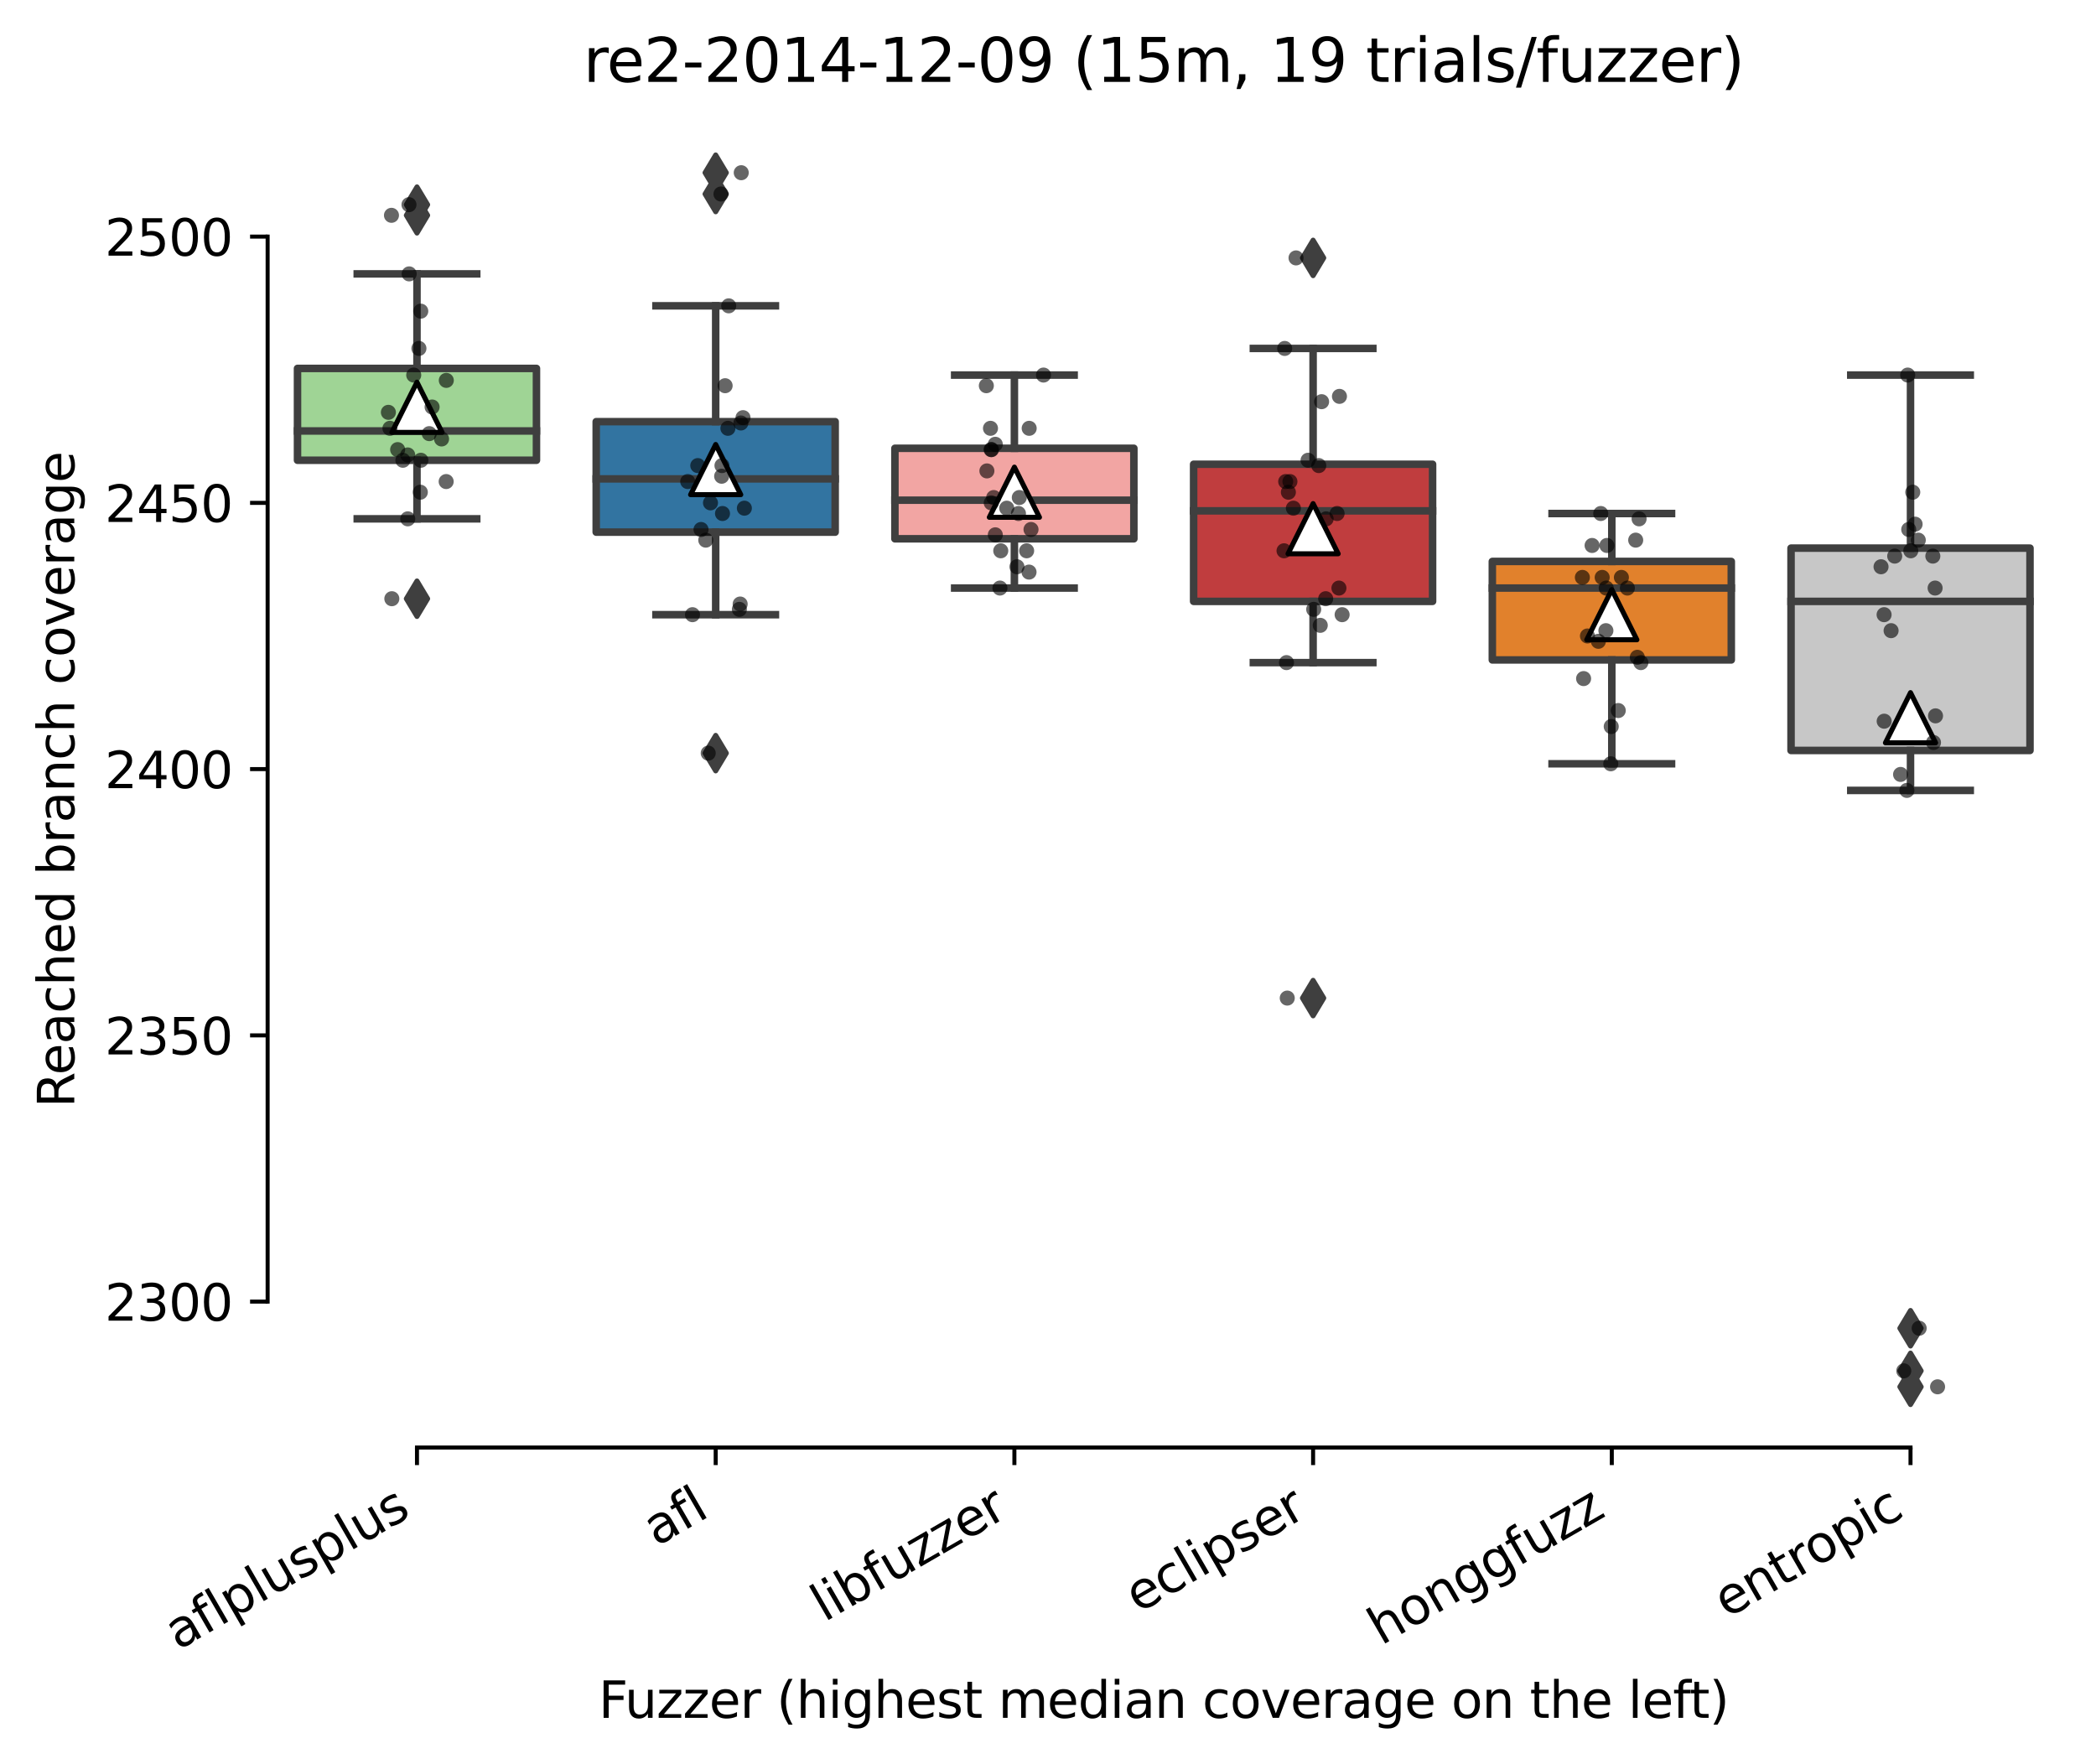 <?xml version="1.0" encoding="utf-8" standalone="no"?>
<!DOCTYPE svg PUBLIC "-//W3C//DTD SVG 1.1//EN"
  "http://www.w3.org/Graphics/SVG/1.1/DTD/svg11.dtd">
<svg xmlns:xlink="http://www.w3.org/1999/xlink" width="417.648pt" height="351.576pt" viewBox="0 0 417.648 351.576" xmlns="http://www.w3.org/2000/svg" version="1.1">
 <defs>
  <style type="text/css">*{stroke-linejoin: round; stroke-linecap: butt}</style>
 </defs>
 <g id="figure_1">
  <g id="patch_1">
   <path d="M 0 351.576 
L 417.648 351.576 
L 417.648 0 
L 0 0 
z
" style="fill: #ffffff"/>
  </g>
  <g id="axes_1">
   <g id="patch_2">
    <path d="M 53.328 288.43 
L 410.448 288.43 
L 410.448 22.318 
L 53.328 22.318 
z
" style="fill: #ffffff"/>
   </g>
   <g id="patch_3">
    <path d="M 59.28 91.711 
L 106.896 91.711 
L 106.896 73.408 
L 59.28 73.408 
L 59.28 91.711 
z
" clip-path="url(#pa24428386a)" style="fill: #9fd495; stroke: #3f3f3f; stroke-width: 1.5; stroke-linejoin: miter"/>
   </g>
   <g id="patch_4">
    <path d="M 118.8 106.035 
L 166.416 106.035 
L 166.416 84.018 
L 118.8 84.018 
L 118.8 106.035 
z
" clip-path="url(#pa24428386a)" style="fill: #3274a1; stroke: #3f3f3f; stroke-width: 1.5; stroke-linejoin: miter"/>
   </g>
   <g id="patch_5">
    <path d="M 178.32 107.361 
L 225.936 107.361 
L 225.936 89.324 
L 178.32 89.324 
L 178.32 107.361 
z
" clip-path="url(#pa24428386a)" style="fill: #f2a5a3; stroke: #3f3f3f; stroke-width: 1.5; stroke-linejoin: miter"/>
   </g>
   <g id="patch_6">
    <path d="M 237.84 119.829 
L 285.456 119.829 
L 285.456 92.507 
L 237.84 92.507 
L 237.84 119.829 
z
" clip-path="url(#pa24428386a)" style="fill: #c03d3e; stroke: #3f3f3f; stroke-width: 1.5; stroke-linejoin: miter"/>
   </g>
   <g id="patch_7">
    <path d="M 297.36 131.5 
L 344.976 131.5 
L 344.976 111.871 
L 297.36 111.871 
L 297.36 131.5 
z
" clip-path="url(#pa24428386a)" style="fill: #e1812c; stroke: #3f3f3f; stroke-width: 1.5; stroke-linejoin: miter"/>
   </g>
   <g id="patch_8">
    <path d="M 356.88 149.538 
L 404.496 149.538 
L 404.496 109.218 
L 356.88 109.218 
L 356.88 149.538 
z
" clip-path="url(#pa24428386a)" style="fill: #c7c7c7; stroke: #3f3f3f; stroke-width: 1.5; stroke-linejoin: miter"/>
   </g>
   <g id="matplotlib.axis_1">
    <g id="xtick_1">
     <g id="line2d_1">
      <defs>
       <path id="meecbd50d81" d="M 0 0 
L 0 3.5 
" style="stroke: #000000; stroke-width: 0.8"/>
      </defs>
      <g>
       <use xlink:href="#meecbd50d81" x="83.088" y="288.43" style="stroke: #000000; stroke-width: 0.8"/>
      </g>
     </g>
     <g id="text_1">
      <!-- aflplusplus -->
      <g transform="translate(35.479 328.897)rotate(-30)scale(0.1 -0.1)">
       <defs>
        <path id="DejaVuSans-61" d="M 2194 1759 
Q 1497 1759 1228 1600 
Q 959 1441 959 1056 
Q 959 750 1161 570 
Q 1363 391 1709 391 
Q 2188 391 2477 730 
Q 2766 1069 2766 1631 
L 2766 1759 
L 2194 1759 
z
M 3341 1997 
L 3341 0 
L 2766 0 
L 2766 531 
Q 2569 213 2275 61 
Q 1981 -91 1556 -91 
Q 1019 -91 701 211 
Q 384 513 384 1019 
Q 384 1609 779 1909 
Q 1175 2209 1959 2209 
L 2766 2209 
L 2766 2266 
Q 2766 2663 2505 2880 
Q 2244 3097 1772 3097 
Q 1472 3097 1187 3025 
Q 903 2953 641 2809 
L 641 3341 
Q 956 3463 1253 3523 
Q 1550 3584 1831 3584 
Q 2591 3584 2966 3190 
Q 3341 2797 3341 1997 
z
" transform="scale(0.016)"/>
        <path id="DejaVuSans-66" d="M 2375 4863 
L 2375 4384 
L 1825 4384 
Q 1516 4384 1395 4259 
Q 1275 4134 1275 3809 
L 1275 3500 
L 2222 3500 
L 2222 3053 
L 1275 3053 
L 1275 0 
L 697 0 
L 697 3053 
L 147 3053 
L 147 3500 
L 697 3500 
L 697 3744 
Q 697 4328 969 4595 
Q 1241 4863 1831 4863 
L 2375 4863 
z
" transform="scale(0.016)"/>
        <path id="DejaVuSans-6c" d="M 603 4863 
L 1178 4863 
L 1178 0 
L 603 0 
L 603 4863 
z
" transform="scale(0.016)"/>
        <path id="DejaVuSans-70" d="M 1159 525 
L 1159 -1331 
L 581 -1331 
L 581 3500 
L 1159 3500 
L 1159 2969 
Q 1341 3281 1617 3432 
Q 1894 3584 2278 3584 
Q 2916 3584 3314 3078 
Q 3713 2572 3713 1747 
Q 3713 922 3314 415 
Q 2916 -91 2278 -91 
Q 1894 -91 1617 61 
Q 1341 213 1159 525 
z
M 3116 1747 
Q 3116 2381 2855 2742 
Q 2594 3103 2138 3103 
Q 1681 3103 1420 2742 
Q 1159 2381 1159 1747 
Q 1159 1113 1420 752 
Q 1681 391 2138 391 
Q 2594 391 2855 752 
Q 3116 1113 3116 1747 
z
" transform="scale(0.016)"/>
        <path id="DejaVuSans-75" d="M 544 1381 
L 544 3500 
L 1119 3500 
L 1119 1403 
Q 1119 906 1312 657 
Q 1506 409 1894 409 
Q 2359 409 2629 706 
Q 2900 1003 2900 1516 
L 2900 3500 
L 3475 3500 
L 3475 0 
L 2900 0 
L 2900 538 
Q 2691 219 2414 64 
Q 2138 -91 1772 -91 
Q 1169 -91 856 284 
Q 544 659 544 1381 
z
M 1991 3584 
L 1991 3584 
z
" transform="scale(0.016)"/>
        <path id="DejaVuSans-73" d="M 2834 3397 
L 2834 2853 
Q 2591 2978 2328 3040 
Q 2066 3103 1784 3103 
Q 1356 3103 1142 2972 
Q 928 2841 928 2578 
Q 928 2378 1081 2264 
Q 1234 2150 1697 2047 
L 1894 2003 
Q 2506 1872 2764 1633 
Q 3022 1394 3022 966 
Q 3022 478 2636 193 
Q 2250 -91 1575 -91 
Q 1294 -91 989 -36 
Q 684 19 347 128 
L 347 722 
Q 666 556 975 473 
Q 1284 391 1588 391 
Q 1994 391 2212 530 
Q 2431 669 2431 922 
Q 2431 1156 2273 1281 
Q 2116 1406 1581 1522 
L 1381 1569 
Q 847 1681 609 1914 
Q 372 2147 372 2553 
Q 372 3047 722 3315 
Q 1072 3584 1716 3584 
Q 2034 3584 2315 3537 
Q 2597 3491 2834 3397 
z
" transform="scale(0.016)"/>
       </defs>
       <use xlink:href="#DejaVuSans-61"/>
       <use xlink:href="#DejaVuSans-66" x="61.279"/>
       <use xlink:href="#DejaVuSans-6c" x="96.484"/>
       <use xlink:href="#DejaVuSans-70" x="124.268"/>
       <use xlink:href="#DejaVuSans-6c" x="187.744"/>
       <use xlink:href="#DejaVuSans-75" x="215.527"/>
       <use xlink:href="#DejaVuSans-73" x="278.906"/>
       <use xlink:href="#DejaVuSans-70" x="331.006"/>
       <use xlink:href="#DejaVuSans-6c" x="394.482"/>
       <use xlink:href="#DejaVuSans-75" x="422.266"/>
       <use xlink:href="#DejaVuSans-73" x="485.645"/>
      </g>
     </g>
    </g>
    <g id="xtick_2">
     <g id="line2d_2">
      <g>
       <use xlink:href="#meecbd50d81" x="142.608" y="288.43" style="stroke: #000000; stroke-width: 0.8"/>
      </g>
     </g>
     <g id="text_2">
      <!-- afl -->
      <g transform="translate(130.807 308.224)rotate(-30)scale(0.1 -0.1)">
       <use xlink:href="#DejaVuSans-61"/>
       <use xlink:href="#DejaVuSans-66" x="61.279"/>
       <use xlink:href="#DejaVuSans-6c" x="96.484"/>
      </g>
     </g>
    </g>
    <g id="xtick_3">
     <g id="line2d_3">
      <g>
       <use xlink:href="#meecbd50d81" x="202.128" y="288.43" style="stroke: #000000; stroke-width: 0.8"/>
      </g>
     </g>
     <g id="text_3">
      <!-- libfuzzer -->
      <g transform="translate(164.262 323.272)rotate(-30)scale(0.1 -0.1)">
       <defs>
        <path id="DejaVuSans-69" d="M 603 3500 
L 1178 3500 
L 1178 0 
L 603 0 
L 603 3500 
z
M 603 4863 
L 1178 4863 
L 1178 4134 
L 603 4134 
L 603 4863 
z
" transform="scale(0.016)"/>
        <path id="DejaVuSans-62" d="M 3116 1747 
Q 3116 2381 2855 2742 
Q 2594 3103 2138 3103 
Q 1681 3103 1420 2742 
Q 1159 2381 1159 1747 
Q 1159 1113 1420 752 
Q 1681 391 2138 391 
Q 2594 391 2855 752 
Q 3116 1113 3116 1747 
z
M 1159 2969 
Q 1341 3281 1617 3432 
Q 1894 3584 2278 3584 
Q 2916 3584 3314 3078 
Q 3713 2572 3713 1747 
Q 3713 922 3314 415 
Q 2916 -91 2278 -91 
Q 1894 -91 1617 61 
Q 1341 213 1159 525 
L 1159 0 
L 581 0 
L 581 4863 
L 1159 4863 
L 1159 2969 
z
" transform="scale(0.016)"/>
        <path id="DejaVuSans-7a" d="M 353 3500 
L 3084 3500 
L 3084 2975 
L 922 459 
L 3084 459 
L 3084 0 
L 275 0 
L 275 525 
L 2438 3041 
L 353 3041 
L 353 3500 
z
" transform="scale(0.016)"/>
        <path id="DejaVuSans-65" d="M 3597 1894 
L 3597 1613 
L 953 1613 
Q 991 1019 1311 708 
Q 1631 397 2203 397 
Q 2534 397 2845 478 
Q 3156 559 3463 722 
L 3463 178 
Q 3153 47 2828 -22 
Q 2503 -91 2169 -91 
Q 1331 -91 842 396 
Q 353 884 353 1716 
Q 353 2575 817 3079 
Q 1281 3584 2069 3584 
Q 2775 3584 3186 3129 
Q 3597 2675 3597 1894 
z
M 3022 2063 
Q 3016 2534 2758 2815 
Q 2500 3097 2075 3097 
Q 1594 3097 1305 2825 
Q 1016 2553 972 2059 
L 3022 2063 
z
" transform="scale(0.016)"/>
        <path id="DejaVuSans-72" d="M 2631 2963 
Q 2534 3019 2420 3045 
Q 2306 3072 2169 3072 
Q 1681 3072 1420 2755 
Q 1159 2438 1159 1844 
L 1159 0 
L 581 0 
L 581 3500 
L 1159 3500 
L 1159 2956 
Q 1341 3275 1631 3429 
Q 1922 3584 2338 3584 
Q 2397 3584 2469 3576 
Q 2541 3569 2628 3553 
L 2631 2963 
z
" transform="scale(0.016)"/>
       </defs>
       <use xlink:href="#DejaVuSans-6c"/>
       <use xlink:href="#DejaVuSans-69" x="27.783"/>
       <use xlink:href="#DejaVuSans-62" x="55.566"/>
       <use xlink:href="#DejaVuSans-66" x="119.043"/>
       <use xlink:href="#DejaVuSans-75" x="154.248"/>
       <use xlink:href="#DejaVuSans-7a" x="217.627"/>
       <use xlink:href="#DejaVuSans-7a" x="270.117"/>
       <use xlink:href="#DejaVuSans-65" x="322.607"/>
       <use xlink:href="#DejaVuSans-72" x="384.131"/>
      </g>
     </g>
    </g>
    <g id="xtick_4">
     <g id="line2d_4">
      <g>
       <use xlink:href="#meecbd50d81" x="261.648" y="288.43" style="stroke: #000000; stroke-width: 0.8"/>
      </g>
     </g>
     <g id="text_4">
      <!-- eclipser -->
      <g transform="translate(226.808 321.525)rotate(-30)scale(0.1 -0.1)">
       <defs>
        <path id="DejaVuSans-63" d="M 3122 3366 
L 3122 2828 
Q 2878 2963 2633 3030 
Q 2388 3097 2138 3097 
Q 1578 3097 1268 2742 
Q 959 2388 959 1747 
Q 959 1106 1268 751 
Q 1578 397 2138 397 
Q 2388 397 2633 464 
Q 2878 531 3122 666 
L 3122 134 
Q 2881 22 2623 -34 
Q 2366 -91 2075 -91 
Q 1284 -91 818 406 
Q 353 903 353 1747 
Q 353 2603 823 3093 
Q 1294 3584 2113 3584 
Q 2378 3584 2631 3529 
Q 2884 3475 3122 3366 
z
" transform="scale(0.016)"/>
       </defs>
       <use xlink:href="#DejaVuSans-65"/>
       <use xlink:href="#DejaVuSans-63" x="61.523"/>
       <use xlink:href="#DejaVuSans-6c" x="116.504"/>
       <use xlink:href="#DejaVuSans-69" x="144.287"/>
       <use xlink:href="#DejaVuSans-70" x="172.07"/>
       <use xlink:href="#DejaVuSans-73" x="235.547"/>
       <use xlink:href="#DejaVuSans-65" x="287.646"/>
       <use xlink:href="#DejaVuSans-72" x="349.17"/>
      </g>
     </g>
    </g>
    <g id="xtick_5">
     <g id="line2d_5">
      <g>
       <use xlink:href="#meecbd50d81" x="321.168" y="288.43" style="stroke: #000000; stroke-width: 0.8"/>
      </g>
     </g>
     <g id="text_5">
      <!-- honggfuzz -->
      <g transform="translate(275.229 327.933)rotate(-30)scale(0.1 -0.1)">
       <defs>
        <path id="DejaVuSans-68" d="M 3513 2113 
L 3513 0 
L 2938 0 
L 2938 2094 
Q 2938 2591 2744 2837 
Q 2550 3084 2163 3084 
Q 1697 3084 1428 2787 
Q 1159 2491 1159 1978 
L 1159 0 
L 581 0 
L 581 4863 
L 1159 4863 
L 1159 2956 
Q 1366 3272 1645 3428 
Q 1925 3584 2291 3584 
Q 2894 3584 3203 3211 
Q 3513 2838 3513 2113 
z
" transform="scale(0.016)"/>
        <path id="DejaVuSans-6f" d="M 1959 3097 
Q 1497 3097 1228 2736 
Q 959 2375 959 1747 
Q 959 1119 1226 758 
Q 1494 397 1959 397 
Q 2419 397 2687 759 
Q 2956 1122 2956 1747 
Q 2956 2369 2687 2733 
Q 2419 3097 1959 3097 
z
M 1959 3584 
Q 2709 3584 3137 3096 
Q 3566 2609 3566 1747 
Q 3566 888 3137 398 
Q 2709 -91 1959 -91 
Q 1206 -91 779 398 
Q 353 888 353 1747 
Q 353 2609 779 3096 
Q 1206 3584 1959 3584 
z
" transform="scale(0.016)"/>
        <path id="DejaVuSans-6e" d="M 3513 2113 
L 3513 0 
L 2938 0 
L 2938 2094 
Q 2938 2591 2744 2837 
Q 2550 3084 2163 3084 
Q 1697 3084 1428 2787 
Q 1159 2491 1159 1978 
L 1159 0 
L 581 0 
L 581 3500 
L 1159 3500 
L 1159 2956 
Q 1366 3272 1645 3428 
Q 1925 3584 2291 3584 
Q 2894 3584 3203 3211 
Q 3513 2838 3513 2113 
z
" transform="scale(0.016)"/>
        <path id="DejaVuSans-67" d="M 2906 1791 
Q 2906 2416 2648 2759 
Q 2391 3103 1925 3103 
Q 1463 3103 1205 2759 
Q 947 2416 947 1791 
Q 947 1169 1205 825 
Q 1463 481 1925 481 
Q 2391 481 2648 825 
Q 2906 1169 2906 1791 
z
M 3481 434 
Q 3481 -459 3084 -895 
Q 2688 -1331 1869 -1331 
Q 1566 -1331 1297 -1286 
Q 1028 -1241 775 -1147 
L 775 -588 
Q 1028 -725 1275 -790 
Q 1522 -856 1778 -856 
Q 2344 -856 2625 -561 
Q 2906 -266 2906 331 
L 2906 616 
Q 2728 306 2450 153 
Q 2172 0 1784 0 
Q 1141 0 747 490 
Q 353 981 353 1791 
Q 353 2603 747 3093 
Q 1141 3584 1784 3584 
Q 2172 3584 2450 3431 
Q 2728 3278 2906 2969 
L 2906 3500 
L 3481 3500 
L 3481 434 
z
" transform="scale(0.016)"/>
       </defs>
       <use xlink:href="#DejaVuSans-68"/>
       <use xlink:href="#DejaVuSans-6f" x="63.379"/>
       <use xlink:href="#DejaVuSans-6e" x="124.561"/>
       <use xlink:href="#DejaVuSans-67" x="187.939"/>
       <use xlink:href="#DejaVuSans-67" x="251.416"/>
       <use xlink:href="#DejaVuSans-66" x="314.893"/>
       <use xlink:href="#DejaVuSans-75" x="350.098"/>
       <use xlink:href="#DejaVuSans-7a" x="413.477"/>
       <use xlink:href="#DejaVuSans-7a" x="465.967"/>
      </g>
     </g>
    </g>
    <g id="xtick_6">
     <g id="line2d_6">
      <g>
       <use xlink:href="#meecbd50d81" x="380.688" y="288.43" style="stroke: #000000; stroke-width: 0.8"/>
      </g>
     </g>
     <g id="text_6">
      <!-- entropic -->
      <g transform="translate(344.106 322.531)rotate(-30)scale(0.1 -0.1)">
       <defs>
        <path id="DejaVuSans-74" d="M 1172 4494 
L 1172 3500 
L 2356 3500 
L 2356 3053 
L 1172 3053 
L 1172 1153 
Q 1172 725 1289 603 
Q 1406 481 1766 481 
L 2356 481 
L 2356 0 
L 1766 0 
Q 1100 0 847 248 
Q 594 497 594 1153 
L 594 3053 
L 172 3053 
L 172 3500 
L 594 3500 
L 594 4494 
L 1172 4494 
z
" transform="scale(0.016)"/>
       </defs>
       <use xlink:href="#DejaVuSans-65"/>
       <use xlink:href="#DejaVuSans-6e" x="61.523"/>
       <use xlink:href="#DejaVuSans-74" x="124.902"/>
       <use xlink:href="#DejaVuSans-72" x="164.111"/>
       <use xlink:href="#DejaVuSans-6f" x="202.975"/>
       <use xlink:href="#DejaVuSans-70" x="264.156"/>
       <use xlink:href="#DejaVuSans-69" x="327.633"/>
       <use xlink:href="#DejaVuSans-63" x="355.416"/>
      </g>
     </g>
    </g>
    <g id="text_7">
     <!-- Fuzzer (highest median coverage on the left) -->
     <g transform="translate(119.27 342.297)scale(0.1 -0.1)">
      <defs>
       <path id="DejaVuSans-46" d="M 628 4666 
L 3309 4666 
L 3309 4134 
L 1259 4134 
L 1259 2759 
L 3109 2759 
L 3109 2228 
L 1259 2228 
L 1259 0 
L 628 0 
L 628 4666 
z
" transform="scale(0.016)"/>
       <path id="DejaVuSans-20" transform="scale(0.016)"/>
       <path id="DejaVuSans-28" d="M 1984 4856 
Q 1566 4138 1362 3434 
Q 1159 2731 1159 2009 
Q 1159 1288 1364 580 
Q 1569 -128 1984 -844 
L 1484 -844 
Q 1016 -109 783 600 
Q 550 1309 550 2009 
Q 550 2706 781 3412 
Q 1013 4119 1484 4856 
L 1984 4856 
z
" transform="scale(0.016)"/>
       <path id="DejaVuSans-6d" d="M 3328 2828 
Q 3544 3216 3844 3400 
Q 4144 3584 4550 3584 
Q 5097 3584 5394 3201 
Q 5691 2819 5691 2113 
L 5691 0 
L 5113 0 
L 5113 2094 
Q 5113 2597 4934 2840 
Q 4756 3084 4391 3084 
Q 3944 3084 3684 2787 
Q 3425 2491 3425 1978 
L 3425 0 
L 2847 0 
L 2847 2094 
Q 2847 2600 2669 2842 
Q 2491 3084 2119 3084 
Q 1678 3084 1418 2786 
Q 1159 2488 1159 1978 
L 1159 0 
L 581 0 
L 581 3500 
L 1159 3500 
L 1159 2956 
Q 1356 3278 1631 3431 
Q 1906 3584 2284 3584 
Q 2666 3584 2933 3390 
Q 3200 3197 3328 2828 
z
" transform="scale(0.016)"/>
       <path id="DejaVuSans-64" d="M 2906 2969 
L 2906 4863 
L 3481 4863 
L 3481 0 
L 2906 0 
L 2906 525 
Q 2725 213 2448 61 
Q 2172 -91 1784 -91 
Q 1150 -91 751 415 
Q 353 922 353 1747 
Q 353 2572 751 3078 
Q 1150 3584 1784 3584 
Q 2172 3584 2448 3432 
Q 2725 3281 2906 2969 
z
M 947 1747 
Q 947 1113 1208 752 
Q 1469 391 1925 391 
Q 2381 391 2643 752 
Q 2906 1113 2906 1747 
Q 2906 2381 2643 2742 
Q 2381 3103 1925 3103 
Q 1469 3103 1208 2742 
Q 947 2381 947 1747 
z
" transform="scale(0.016)"/>
       <path id="DejaVuSans-76" d="M 191 3500 
L 800 3500 
L 1894 563 
L 2988 3500 
L 3597 3500 
L 2284 0 
L 1503 0 
L 191 3500 
z
" transform="scale(0.016)"/>
       <path id="DejaVuSans-29" d="M 513 4856 
L 1013 4856 
Q 1481 4119 1714 3412 
Q 1947 2706 1947 2009 
Q 1947 1309 1714 600 
Q 1481 -109 1013 -844 
L 513 -844 
Q 928 -128 1133 580 
Q 1338 1288 1338 2009 
Q 1338 2731 1133 3434 
Q 928 4138 513 4856 
z
" transform="scale(0.016)"/>
      </defs>
      <use xlink:href="#DejaVuSans-46"/>
      <use xlink:href="#DejaVuSans-75" x="52.02"/>
      <use xlink:href="#DejaVuSans-7a" x="115.398"/>
      <use xlink:href="#DejaVuSans-7a" x="167.889"/>
      <use xlink:href="#DejaVuSans-65" x="220.379"/>
      <use xlink:href="#DejaVuSans-72" x="281.902"/>
      <use xlink:href="#DejaVuSans-20" x="323.016"/>
      <use xlink:href="#DejaVuSans-28" x="354.803"/>
      <use xlink:href="#DejaVuSans-68" x="393.816"/>
      <use xlink:href="#DejaVuSans-69" x="457.195"/>
      <use xlink:href="#DejaVuSans-67" x="484.979"/>
      <use xlink:href="#DejaVuSans-68" x="548.455"/>
      <use xlink:href="#DejaVuSans-65" x="611.834"/>
      <use xlink:href="#DejaVuSans-73" x="673.357"/>
      <use xlink:href="#DejaVuSans-74" x="725.457"/>
      <use xlink:href="#DejaVuSans-20" x="764.666"/>
      <use xlink:href="#DejaVuSans-6d" x="796.453"/>
      <use xlink:href="#DejaVuSans-65" x="893.865"/>
      <use xlink:href="#DejaVuSans-64" x="955.389"/>
      <use xlink:href="#DejaVuSans-69" x="1018.865"/>
      <use xlink:href="#DejaVuSans-61" x="1046.648"/>
      <use xlink:href="#DejaVuSans-6e" x="1107.928"/>
      <use xlink:href="#DejaVuSans-20" x="1171.307"/>
      <use xlink:href="#DejaVuSans-63" x="1203.094"/>
      <use xlink:href="#DejaVuSans-6f" x="1258.074"/>
      <use xlink:href="#DejaVuSans-76" x="1319.256"/>
      <use xlink:href="#DejaVuSans-65" x="1378.436"/>
      <use xlink:href="#DejaVuSans-72" x="1439.959"/>
      <use xlink:href="#DejaVuSans-61" x="1481.072"/>
      <use xlink:href="#DejaVuSans-67" x="1542.352"/>
      <use xlink:href="#DejaVuSans-65" x="1605.828"/>
      <use xlink:href="#DejaVuSans-20" x="1667.352"/>
      <use xlink:href="#DejaVuSans-6f" x="1699.139"/>
      <use xlink:href="#DejaVuSans-6e" x="1760.32"/>
      <use xlink:href="#DejaVuSans-20" x="1823.699"/>
      <use xlink:href="#DejaVuSans-74" x="1855.486"/>
      <use xlink:href="#DejaVuSans-68" x="1894.695"/>
      <use xlink:href="#DejaVuSans-65" x="1958.074"/>
      <use xlink:href="#DejaVuSans-20" x="2019.598"/>
      <use xlink:href="#DejaVuSans-6c" x="2051.385"/>
      <use xlink:href="#DejaVuSans-65" x="2079.168"/>
      <use xlink:href="#DejaVuSans-66" x="2140.691"/>
      <use xlink:href="#DejaVuSans-74" x="2174.146"/>
      <use xlink:href="#DejaVuSans-29" x="2213.355"/>
     </g>
    </g>
   </g>
   <g id="matplotlib.axis_2">
    <g id="ytick_1">
     <g id="line2d_7">
      <defs>
       <path id="m69304227de" d="M 0 0 
L -3.5 0 
" style="stroke: #000000; stroke-width: 0.8"/>
      </defs>
      <g>
       <use xlink:href="#m69304227de" x="53.328" y="259.357" style="stroke: #000000; stroke-width: 0.8"/>
      </g>
     </g>
     <g id="text_8">
      <!-- 2300 -->
      <g transform="translate(20.878 263.157)scale(0.1 -0.1)">
       <defs>
        <path id="DejaVuSans-32" d="M 1228 531 
L 3431 531 
L 3431 0 
L 469 0 
L 469 531 
Q 828 903 1448 1529 
Q 2069 2156 2228 2338 
Q 2531 2678 2651 2914 
Q 2772 3150 2772 3378 
Q 2772 3750 2511 3984 
Q 2250 4219 1831 4219 
Q 1534 4219 1204 4116 
Q 875 4013 500 3803 
L 500 4441 
Q 881 4594 1212 4672 
Q 1544 4750 1819 4750 
Q 2544 4750 2975 4387 
Q 3406 4025 3406 3419 
Q 3406 3131 3298 2873 
Q 3191 2616 2906 2266 
Q 2828 2175 2409 1742 
Q 1991 1309 1228 531 
z
" transform="scale(0.016)"/>
        <path id="DejaVuSans-33" d="M 2597 2516 
Q 3050 2419 3304 2112 
Q 3559 1806 3559 1356 
Q 3559 666 3084 287 
Q 2609 -91 1734 -91 
Q 1441 -91 1130 -33 
Q 819 25 488 141 
L 488 750 
Q 750 597 1062 519 
Q 1375 441 1716 441 
Q 2309 441 2620 675 
Q 2931 909 2931 1356 
Q 2931 1769 2642 2001 
Q 2353 2234 1838 2234 
L 1294 2234 
L 1294 2753 
L 1863 2753 
Q 2328 2753 2575 2939 
Q 2822 3125 2822 3475 
Q 2822 3834 2567 4026 
Q 2313 4219 1838 4219 
Q 1578 4219 1281 4162 
Q 984 4106 628 3988 
L 628 4550 
Q 988 4650 1302 4700 
Q 1616 4750 1894 4750 
Q 2613 4750 3031 4423 
Q 3450 4097 3450 3541 
Q 3450 3153 3228 2886 
Q 3006 2619 2597 2516 
z
" transform="scale(0.016)"/>
        <path id="DejaVuSans-30" d="M 2034 4250 
Q 1547 4250 1301 3770 
Q 1056 3291 1056 2328 
Q 1056 1369 1301 889 
Q 1547 409 2034 409 
Q 2525 409 2770 889 
Q 3016 1369 3016 2328 
Q 3016 3291 2770 3770 
Q 2525 4250 2034 4250 
z
M 2034 4750 
Q 2819 4750 3233 4129 
Q 3647 3509 3647 2328 
Q 3647 1150 3233 529 
Q 2819 -91 2034 -91 
Q 1250 -91 836 529 
Q 422 1150 422 2328 
Q 422 3509 836 4129 
Q 1250 4750 2034 4750 
z
" transform="scale(0.016)"/>
       </defs>
       <use xlink:href="#DejaVuSans-32"/>
       <use xlink:href="#DejaVuSans-33" x="63.623"/>
       <use xlink:href="#DejaVuSans-30" x="127.246"/>
       <use xlink:href="#DejaVuSans-30" x="190.869"/>
      </g>
     </g>
    </g>
    <g id="ytick_2">
     <g id="line2d_8">
      <g>
       <use xlink:href="#m69304227de" x="53.328" y="206.305" style="stroke: #000000; stroke-width: 0.8"/>
      </g>
     </g>
     <g id="text_9">
      <!-- 2350 -->
      <g transform="translate(20.878 210.104)scale(0.1 -0.1)">
       <defs>
        <path id="DejaVuSans-35" d="M 691 4666 
L 3169 4666 
L 3169 4134 
L 1269 4134 
L 1269 2991 
Q 1406 3038 1543 3061 
Q 1681 3084 1819 3084 
Q 2600 3084 3056 2656 
Q 3513 2228 3513 1497 
Q 3513 744 3044 326 
Q 2575 -91 1722 -91 
Q 1428 -91 1123 -41 
Q 819 9 494 109 
L 494 744 
Q 775 591 1075 516 
Q 1375 441 1709 441 
Q 2250 441 2565 725 
Q 2881 1009 2881 1497 
Q 2881 1984 2565 2268 
Q 2250 2553 1709 2553 
Q 1456 2553 1204 2497 
Q 953 2441 691 2322 
L 691 4666 
z
" transform="scale(0.016)"/>
       </defs>
       <use xlink:href="#DejaVuSans-32"/>
       <use xlink:href="#DejaVuSans-33" x="63.623"/>
       <use xlink:href="#DejaVuSans-35" x="127.246"/>
       <use xlink:href="#DejaVuSans-30" x="190.869"/>
      </g>
     </g>
    </g>
    <g id="ytick_3">
     <g id="line2d_9">
      <g>
       <use xlink:href="#m69304227de" x="53.328" y="153.252" style="stroke: #000000; stroke-width: 0.8"/>
      </g>
     </g>
     <g id="text_10">
      <!-- 2400 -->
      <g transform="translate(20.878 157.051)scale(0.1 -0.1)">
       <defs>
        <path id="DejaVuSans-34" d="M 2419 4116 
L 825 1625 
L 2419 1625 
L 2419 4116 
z
M 2253 4666 
L 3047 4666 
L 3047 1625 
L 3713 1625 
L 3713 1100 
L 3047 1100 
L 3047 0 
L 2419 0 
L 2419 1100 
L 313 1100 
L 313 1709 
L 2253 4666 
z
" transform="scale(0.016)"/>
       </defs>
       <use xlink:href="#DejaVuSans-32"/>
       <use xlink:href="#DejaVuSans-34" x="63.623"/>
       <use xlink:href="#DejaVuSans-30" x="127.246"/>
       <use xlink:href="#DejaVuSans-30" x="190.869"/>
      </g>
     </g>
    </g>
    <g id="ytick_4">
     <g id="line2d_10">
      <g>
       <use xlink:href="#m69304227de" x="53.328" y="100.199" style="stroke: #000000; stroke-width: 0.8"/>
      </g>
     </g>
     <g id="text_11">
      <!-- 2450 -->
      <g transform="translate(20.878 103.999)scale(0.1 -0.1)">
       <use xlink:href="#DejaVuSans-32"/>
       <use xlink:href="#DejaVuSans-34" x="63.623"/>
       <use xlink:href="#DejaVuSans-35" x="127.246"/>
       <use xlink:href="#DejaVuSans-30" x="190.869"/>
      </g>
     </g>
    </g>
    <g id="ytick_5">
     <g id="line2d_11">
      <g>
       <use xlink:href="#m69304227de" x="53.328" y="47.147" style="stroke: #000000; stroke-width: 0.8"/>
      </g>
     </g>
     <g id="text_12">
      <!-- 2500 -->
      <g transform="translate(20.878 50.946)scale(0.1 -0.1)">
       <use xlink:href="#DejaVuSans-32"/>
       <use xlink:href="#DejaVuSans-35" x="63.623"/>
       <use xlink:href="#DejaVuSans-30" x="127.246"/>
       <use xlink:href="#DejaVuSans-30" x="190.869"/>
      </g>
     </g>
    </g>
    <g id="text_13">
     <!-- Reached branch coverage -->
     <g transform="translate(14.798 220.706)rotate(-90)scale(0.1 -0.1)">
      <defs>
       <path id="DejaVuSans-52" d="M 2841 2188 
Q 3044 2119 3236 1894 
Q 3428 1669 3622 1275 
L 4263 0 
L 3584 0 
L 2988 1197 
Q 2756 1666 2539 1819 
Q 2322 1972 1947 1972 
L 1259 1972 
L 1259 0 
L 628 0 
L 628 4666 
L 2053 4666 
Q 2853 4666 3247 4331 
Q 3641 3997 3641 3322 
Q 3641 2881 3436 2590 
Q 3231 2300 2841 2188 
z
M 1259 4147 
L 1259 2491 
L 2053 2491 
Q 2509 2491 2742 2702 
Q 2975 2913 2975 3322 
Q 2975 3731 2742 3939 
Q 2509 4147 2053 4147 
L 1259 4147 
z
" transform="scale(0.016)"/>
      </defs>
      <use xlink:href="#DejaVuSans-52"/>
      <use xlink:href="#DejaVuSans-65" x="64.982"/>
      <use xlink:href="#DejaVuSans-61" x="126.506"/>
      <use xlink:href="#DejaVuSans-63" x="187.785"/>
      <use xlink:href="#DejaVuSans-68" x="242.766"/>
      <use xlink:href="#DejaVuSans-65" x="306.145"/>
      <use xlink:href="#DejaVuSans-64" x="367.668"/>
      <use xlink:href="#DejaVuSans-20" x="431.145"/>
      <use xlink:href="#DejaVuSans-62" x="462.932"/>
      <use xlink:href="#DejaVuSans-72" x="526.408"/>
      <use xlink:href="#DejaVuSans-61" x="567.521"/>
      <use xlink:href="#DejaVuSans-6e" x="628.801"/>
      <use xlink:href="#DejaVuSans-63" x="692.18"/>
      <use xlink:href="#DejaVuSans-68" x="747.16"/>
      <use xlink:href="#DejaVuSans-20" x="810.539"/>
      <use xlink:href="#DejaVuSans-63" x="842.326"/>
      <use xlink:href="#DejaVuSans-6f" x="897.307"/>
      <use xlink:href="#DejaVuSans-76" x="958.488"/>
      <use xlink:href="#DejaVuSans-65" x="1017.668"/>
      <use xlink:href="#DejaVuSans-72" x="1079.191"/>
      <use xlink:href="#DejaVuSans-61" x="1120.305"/>
      <use xlink:href="#DejaVuSans-67" x="1181.584"/>
      <use xlink:href="#DejaVuSans-65" x="1245.061"/>
     </g>
    </g>
   </g>
   <g id="line2d_12">
    <path d="M 83.088 91.711 
L 83.088 103.383 
" clip-path="url(#pa24428386a)" style="fill: none; stroke: #3f3f3f; stroke-width: 1.5; stroke-linecap: square"/>
   </g>
   <g id="line2d_13">
    <path d="M 83.088 73.408 
L 83.088 54.574 
" clip-path="url(#pa24428386a)" style="fill: none; stroke: #3f3f3f; stroke-width: 1.5; stroke-linecap: square"/>
   </g>
   <g id="line2d_14">
    <path d="M 71.184 103.383 
L 94.992 103.383 
" clip-path="url(#pa24428386a)" style="fill: none; stroke: #3f3f3f; stroke-width: 1.5; stroke-linecap: square"/>
   </g>
   <g id="line2d_15">
    <path d="M 71.184 54.574 
L 94.992 54.574 
" clip-path="url(#pa24428386a)" style="fill: none; stroke: #3f3f3f; stroke-width: 1.5; stroke-linecap: square"/>
   </g>
   <g id="line2d_16">
    <defs>
     <path id="m864110188c" d="M -0 3.536 
L 2.121 0 
L -0 -3.536 
L -2.121 -0 
z
" style="stroke: #3f3f3f; stroke-linejoin: miter"/>
    </defs>
    <g clip-path="url(#pa24428386a)">
     <use xlink:href="#m864110188c" x="83.088" y="119.298" style="fill: #3f3f3f; stroke: #3f3f3f; stroke-linejoin: miter"/>
     <use xlink:href="#m864110188c" x="83.088" y="42.903" style="fill: #3f3f3f; stroke: #3f3f3f; stroke-linejoin: miter"/>
     <use xlink:href="#m864110188c" x="83.088" y="40.78" style="fill: #3f3f3f; stroke: #3f3f3f; stroke-linejoin: miter"/>
    </g>
   </g>
   <g id="line2d_17">
    <path d="M 142.608 106.035 
L 142.608 122.481 
" clip-path="url(#pa24428386a)" style="fill: none; stroke: #3f3f3f; stroke-width: 1.5; stroke-linecap: square"/>
   </g>
   <g id="line2d_18">
    <path d="M 142.608 84.018 
L 142.608 60.94 
" clip-path="url(#pa24428386a)" style="fill: none; stroke: #3f3f3f; stroke-width: 1.5; stroke-linecap: square"/>
   </g>
   <g id="line2d_19">
    <path d="M 130.704 122.481 
L 154.512 122.481 
" clip-path="url(#pa24428386a)" style="fill: none; stroke: #3f3f3f; stroke-width: 1.5; stroke-linecap: square"/>
   </g>
   <g id="line2d_20">
    <path d="M 130.704 60.94 
L 154.512 60.94 
" clip-path="url(#pa24428386a)" style="fill: none; stroke: #3f3f3f; stroke-width: 1.5; stroke-linecap: square"/>
   </g>
   <g id="line2d_21">
    <g clip-path="url(#pa24428386a)">
     <use xlink:href="#m864110188c" x="142.608" y="150.069" style="fill: #3f3f3f; stroke: #3f3f3f; stroke-linejoin: miter"/>
     <use xlink:href="#m864110188c" x="142.608" y="34.414" style="fill: #3f3f3f; stroke: #3f3f3f; stroke-linejoin: miter"/>
     <use xlink:href="#m864110188c" x="142.608" y="38.658" style="fill: #3f3f3f; stroke: #3f3f3f; stroke-linejoin: miter"/>
    </g>
   </g>
   <g id="line2d_22">
    <path d="M 202.128 107.361 
L 202.128 117.176 
" clip-path="url(#pa24428386a)" style="fill: none; stroke: #3f3f3f; stroke-width: 1.5; stroke-linecap: square"/>
   </g>
   <g id="line2d_23">
    <path d="M 202.128 89.324 
L 202.128 74.734 
" clip-path="url(#pa24428386a)" style="fill: none; stroke: #3f3f3f; stroke-width: 1.5; stroke-linecap: square"/>
   </g>
   <g id="line2d_24">
    <path d="M 190.224 117.176 
L 214.032 117.176 
" clip-path="url(#pa24428386a)" style="fill: none; stroke: #3f3f3f; stroke-width: 1.5; stroke-linecap: square"/>
   </g>
   <g id="line2d_25">
    <path d="M 190.224 74.734 
L 214.032 74.734 
" clip-path="url(#pa24428386a)" style="fill: none; stroke: #3f3f3f; stroke-width: 1.5; stroke-linecap: square"/>
   </g>
   <g id="line2d_26"/>
   <g id="line2d_27">
    <path d="M 261.648 119.829 
L 261.648 132.031 
" clip-path="url(#pa24428386a)" style="fill: none; stroke: #3f3f3f; stroke-width: 1.5; stroke-linecap: square"/>
   </g>
   <g id="line2d_28">
    <path d="M 261.648 92.507 
L 261.648 69.429 
" clip-path="url(#pa24428386a)" style="fill: none; stroke: #3f3f3f; stroke-width: 1.5; stroke-linecap: square"/>
   </g>
   <g id="line2d_29">
    <path d="M 249.744 132.031 
L 273.552 132.031 
" clip-path="url(#pa24428386a)" style="fill: none; stroke: #3f3f3f; stroke-width: 1.5; stroke-linecap: square"/>
   </g>
   <g id="line2d_30">
    <path d="M 249.744 69.429 
L 273.552 69.429 
" clip-path="url(#pa24428386a)" style="fill: none; stroke: #3f3f3f; stroke-width: 1.5; stroke-linecap: square"/>
   </g>
   <g id="line2d_31">
    <g clip-path="url(#pa24428386a)">
     <use xlink:href="#m864110188c" x="261.648" y="198.877" style="fill: #3f3f3f; stroke: #3f3f3f; stroke-linejoin: miter"/>
     <use xlink:href="#m864110188c" x="261.648" y="51.391" style="fill: #3f3f3f; stroke: #3f3f3f; stroke-linejoin: miter"/>
    </g>
   </g>
   <g id="line2d_32">
    <path d="M 321.168 131.5 
L 321.168 152.191 
" clip-path="url(#pa24428386a)" style="fill: none; stroke: #3f3f3f; stroke-width: 1.5; stroke-linecap: square"/>
   </g>
   <g id="line2d_33">
    <path d="M 321.168 111.871 
L 321.168 102.321 
" clip-path="url(#pa24428386a)" style="fill: none; stroke: #3f3f3f; stroke-width: 1.5; stroke-linecap: square"/>
   </g>
   <g id="line2d_34">
    <path d="M 309.264 152.191 
L 333.072 152.191 
" clip-path="url(#pa24428386a)" style="fill: none; stroke: #3f3f3f; stroke-width: 1.5; stroke-linecap: square"/>
   </g>
   <g id="line2d_35">
    <path d="M 309.264 102.321 
L 333.072 102.321 
" clip-path="url(#pa24428386a)" style="fill: none; stroke: #3f3f3f; stroke-width: 1.5; stroke-linecap: square"/>
   </g>
   <g id="line2d_36"/>
   <g id="line2d_37">
    <path d="M 380.688 149.538 
L 380.688 157.496 
" clip-path="url(#pa24428386a)" style="fill: none; stroke: #3f3f3f; stroke-width: 1.5; stroke-linecap: square"/>
   </g>
   <g id="line2d_38">
    <path d="M 380.688 109.218 
L 380.688 74.734 
" clip-path="url(#pa24428386a)" style="fill: none; stroke: #3f3f3f; stroke-width: 1.5; stroke-linecap: square"/>
   </g>
   <g id="line2d_39">
    <path d="M 368.784 157.496 
L 392.592 157.496 
" clip-path="url(#pa24428386a)" style="fill: none; stroke: #3f3f3f; stroke-width: 1.5; stroke-linecap: square"/>
   </g>
   <g id="line2d_40">
    <path d="M 368.784 74.734 
L 392.592 74.734 
" clip-path="url(#pa24428386a)" style="fill: none; stroke: #3f3f3f; stroke-width: 1.5; stroke-linecap: square"/>
   </g>
   <g id="line2d_41">
    <g clip-path="url(#pa24428386a)">
     <use xlink:href="#m864110188c" x="380.688" y="276.334" style="fill: #3f3f3f; stroke: #3f3f3f; stroke-linejoin: miter"/>
     <use xlink:href="#m864110188c" x="380.688" y="273.151" style="fill: #3f3f3f; stroke: #3f3f3f; stroke-linejoin: miter"/>
     <use xlink:href="#m864110188c" x="380.688" y="264.663" style="fill: #3f3f3f; stroke: #3f3f3f; stroke-linejoin: miter"/>
    </g>
   </g>
   <g id="line2d_42">
    <path d="M 59.28 85.875 
L 106.896 85.875 
" clip-path="url(#pa24428386a)" style="fill: none; stroke: #3f3f3f; stroke-width: 1.5; stroke-linecap: square"/>
   </g>
   <g id="line2d_43">
    <defs>
     <path id="mbf789b6d79" d="M 0 -5 
L -5 5 
L 5 5 
z
" style="stroke: #000000; stroke-linejoin: miter"/>
    </defs>
    <g clip-path="url(#pa24428386a)">
     <use xlink:href="#mbf789b6d79" x="83.088" y="81.153" style="fill: #ffffff; stroke: #000000; stroke-linejoin: miter"/>
    </g>
   </g>
   <g id="line2d_44">
    <path d="M 118.8 95.425 
L 166.416 95.425 
" clip-path="url(#pa24428386a)" style="fill: none; stroke: #3f3f3f; stroke-width: 1.5; stroke-linecap: square"/>
   </g>
   <g id="line2d_45">
    <g clip-path="url(#pa24428386a)">
     <use xlink:href="#mbf789b6d79" x="142.608" y="93.568" style="fill: #ffffff; stroke: #000000; stroke-linejoin: miter"/>
    </g>
   </g>
   <g id="line2d_46">
    <path d="M 178.32 99.669 
L 225.936 99.669 
" clip-path="url(#pa24428386a)" style="fill: none; stroke: #3f3f3f; stroke-width: 1.5; stroke-linecap: square"/>
   </g>
   <g id="line2d_47">
    <g clip-path="url(#pa24428386a)">
     <use xlink:href="#mbf789b6d79" x="202.128" y="98.077" style="fill: #ffffff; stroke: #000000; stroke-linejoin: miter"/>
    </g>
   </g>
   <g id="line2d_48">
    <path d="M 237.84 101.791 
L 285.456 101.791 
" clip-path="url(#pa24428386a)" style="fill: none; stroke: #3f3f3f; stroke-width: 1.5; stroke-linecap: square"/>
   </g>
   <g id="line2d_49">
    <g clip-path="url(#pa24428386a)">
     <use xlink:href="#mbf789b6d79" x="261.648" y="105.345" style="fill: #ffffff; stroke: #000000; stroke-linejoin: miter"/>
    </g>
   </g>
   <g id="line2d_50">
    <path d="M 297.36 117.176 
L 344.976 117.176 
" clip-path="url(#pa24428386a)" style="fill: none; stroke: #3f3f3f; stroke-width: 1.5; stroke-linecap: square"/>
   </g>
   <g id="line2d_51">
    <g clip-path="url(#pa24428386a)">
     <use xlink:href="#mbf789b6d79" x="321.168" y="122.481" style="fill: #ffffff; stroke: #000000; stroke-linejoin: miter"/>
    </g>
   </g>
   <g id="line2d_52">
    <path d="M 356.88 119.829 
L 404.496 119.829 
" clip-path="url(#pa24428386a)" style="fill: none; stroke: #3f3f3f; stroke-width: 1.5; stroke-linecap: square"/>
   </g>
   <g id="line2d_53">
    <g clip-path="url(#pa24428386a)">
     <use xlink:href="#mbf789b6d79" x="380.688" y="143.013" style="fill: #ffffff; stroke: #000000; stroke-linejoin: miter"/>
    </g>
   </g>
   <g id="patch_9">
    <path d="M 53.328 259.357 
L 53.328 47.147 
" style="fill: none; stroke: #000000; stroke-width: 0.8; stroke-linejoin: miter; stroke-linecap: square"/>
   </g>
   <g id="patch_10">
    <path d="M 83.088 288.43 
L 380.688 288.43 
" style="fill: none; stroke: #000000; stroke-width: 0.8; stroke-linejoin: miter; stroke-linecap: square"/>
   </g>
   <g id="PathCollection_1">
    <defs>
     <path id="C0_0_1168759e4a" d="M 0 1.5 
C 0.398 1.5 0.779 1.342 1.061 1.061 
C 1.342 0.779 1.5 0.398 1.5 -0 
C 1.5 -0.398 1.342 -0.779 1.061 -1.061 
C 0.779 -1.342 0.398 -1.5 0 -1.5 
C -0.398 -1.5 -0.779 -1.342 -1.061 -1.061 
C -1.342 -0.779 -1.5 -0.398 -1.5 0 
C -1.5 0.398 -1.342 0.779 -1.061 1.061 
C -0.779 1.342 -0.398 1.5 0 1.5 
z
"/>
    </defs>
    <g clip-path="url(#pa24428386a)">
     <use xlink:href="#C0_0_1168759e4a" x="86.1" y="81.1" style="fill-opacity: 0.6"/>
    </g>
    <g clip-path="url(#pa24428386a)">
     <use xlink:href="#C0_0_1168759e4a" x="82.438" y="74.734" style="fill-opacity: 0.6"/>
    </g>
    <g clip-path="url(#pa24428386a)">
     <use xlink:href="#C0_0_1168759e4a" x="88.93" y="75.795" style="fill-opacity: 0.6"/>
    </g>
    <g clip-path="url(#pa24428386a)">
     <use xlink:href="#C0_0_1168759e4a" x="81.531" y="54.574" style="fill-opacity: 0.6"/>
    </g>
    <g clip-path="url(#pa24428386a)">
     <use xlink:href="#C0_0_1168759e4a" x="78.077" y="119.298" style="fill-opacity: 0.6"/>
    </g>
    <g clip-path="url(#pa24428386a)">
     <use xlink:href="#C0_0_1168759e4a" x="81.239" y="90.65" style="fill-opacity: 0.6"/>
    </g>
    <g clip-path="url(#pa24428386a)">
     <use xlink:href="#C0_0_1168759e4a" x="88.904" y="95.955" style="fill-opacity: 0.6"/>
    </g>
    <g clip-path="url(#pa24428386a)">
     <use xlink:href="#C0_0_1168759e4a" x="83.842" y="62.001" style="fill-opacity: 0.6"/>
    </g>
    <g clip-path="url(#pa24428386a)">
     <use xlink:href="#C0_0_1168759e4a" x="77.389" y="82.161" style="fill-opacity: 0.6"/>
    </g>
    <g clip-path="url(#pa24428386a)">
     <use xlink:href="#C0_0_1168759e4a" x="81.25" y="103.383" style="fill-opacity: 0.6"/>
    </g>
    <g clip-path="url(#pa24428386a)">
     <use xlink:href="#C0_0_1168759e4a" x="83.477" y="69.429" style="fill-opacity: 0.6"/>
    </g>
    <g clip-path="url(#pa24428386a)">
     <use xlink:href="#C0_0_1168759e4a" x="77.7" y="85.345" style="fill-opacity: 0.6"/>
    </g>
    <g clip-path="url(#pa24428386a)">
     <use xlink:href="#C0_0_1168759e4a" x="78.004" y="42.903" style="fill-opacity: 0.6"/>
    </g>
    <g clip-path="url(#pa24428386a)">
     <use xlink:href="#C0_0_1168759e4a" x="85.535" y="86.406" style="fill-opacity: 0.6"/>
    </g>
    <g clip-path="url(#pa24428386a)">
     <use xlink:href="#C0_0_1168759e4a" x="81.494" y="40.78" style="fill-opacity: 0.6"/>
    </g>
    <g clip-path="url(#pa24428386a)">
     <use xlink:href="#C0_0_1168759e4a" x="87.988" y="87.467" style="fill-opacity: 0.6"/>
    </g>
    <g clip-path="url(#pa24428386a)">
     <use xlink:href="#C0_0_1168759e4a" x="80.277" y="91.711" style="fill-opacity: 0.6"/>
    </g>
    <g clip-path="url(#pa24428386a)">
     <use xlink:href="#C0_0_1168759e4a" x="83.754" y="98.077" style="fill-opacity: 0.6"/>
    </g>
    <g clip-path="url(#pa24428386a)">
     <use xlink:href="#C0_0_1168759e4a" x="79.236" y="89.589" style="fill-opacity: 0.6"/>
    </g>
    <g clip-path="url(#pa24428386a)">
     <use xlink:href="#C0_0_1168759e4a" x="83.861" y="91.711" style="fill-opacity: 0.6"/>
    </g>
   </g>
   <g id="PathCollection_2">
    <defs>
     <path id="C1_0_0ab76595cd" d="M 0 1.5 
C 0.398 1.5 0.779 1.342 1.061 1.061 
C 1.342 0.779 1.5 0.398 1.5 -0 
C 1.5 -0.398 1.342 -0.779 1.061 -1.061 
C 0.779 -1.342 0.398 -1.5 0 -1.5 
C -0.398 -1.5 -0.779 -1.342 -1.061 -1.061 
C -1.342 -0.779 -1.5 -0.398 -1.5 0 
C -1.5 0.398 -1.342 0.779 -1.061 1.061 
C -0.779 1.342 -0.398 1.5 0 1.5 
z
"/>
    </defs>
    <g clip-path="url(#pa24428386a)">
     <use xlink:href="#C1_0_0ab76595cd" x="141.122" y="150.069" style="fill-opacity: 0.6"/>
    </g>
    <g clip-path="url(#pa24428386a)">
     <use xlink:href="#C1_0_0ab76595cd" x="143.966" y="102.321" style="fill-opacity: 0.6"/>
    </g>
    <g clip-path="url(#pa24428386a)">
     <use xlink:href="#C1_0_0ab76595cd" x="137.983" y="122.481" style="fill-opacity: 0.6"/>
    </g>
    <g clip-path="url(#pa24428386a)">
     <use xlink:href="#C1_0_0ab76595cd" x="143.86" y="92.772" style="fill-opacity: 0.6"/>
    </g>
    <g clip-path="url(#pa24428386a)">
     <use xlink:href="#C1_0_0ab76595cd" x="147.63" y="84.284" style="fill-opacity: 0.6"/>
    </g>
    <g clip-path="url(#pa24428386a)">
     <use xlink:href="#C1_0_0ab76595cd" x="140.634" y="107.627" style="fill-opacity: 0.6"/>
    </g>
    <g clip-path="url(#pa24428386a)">
     <use xlink:href="#C1_0_0ab76595cd" x="147.327" y="121.42" style="fill-opacity: 0.6"/>
    </g>
    <g clip-path="url(#pa24428386a)">
     <use xlink:href="#C1_0_0ab76595cd" x="148.322" y="101.26" style="fill-opacity: 0.6"/>
    </g>
    <g clip-path="url(#pa24428386a)">
     <use xlink:href="#C1_0_0ab76595cd" x="144.489" y="76.856" style="fill-opacity: 0.6"/>
    </g>
    <g clip-path="url(#pa24428386a)">
     <use xlink:href="#C1_0_0ab76595cd" x="141.571" y="100.199" style="fill-opacity: 0.6"/>
    </g>
    <g clip-path="url(#pa24428386a)">
     <use xlink:href="#C1_0_0ab76595cd" x="143.797" y="94.894" style="fill-opacity: 0.6"/>
    </g>
    <g clip-path="url(#pa24428386a)">
     <use xlink:href="#C1_0_0ab76595cd" x="145.203" y="60.94" style="fill-opacity: 0.6"/>
    </g>
    <g clip-path="url(#pa24428386a)">
     <use xlink:href="#C1_0_0ab76595cd" x="139.686" y="105.505" style="fill-opacity: 0.6"/>
    </g>
    <g clip-path="url(#pa24428386a)">
     <use xlink:href="#C1_0_0ab76595cd" x="145.042" y="85.345" style="fill-opacity: 0.6"/>
    </g>
    <g clip-path="url(#pa24428386a)">
     <use xlink:href="#C1_0_0ab76595cd" x="148.054" y="83.223" style="fill-opacity: 0.6"/>
    </g>
    <g clip-path="url(#pa24428386a)">
     <use xlink:href="#C1_0_0ab76595cd" x="139.04" y="92.772" style="fill-opacity: 0.6"/>
    </g>
    <g clip-path="url(#pa24428386a)">
     <use xlink:href="#C1_0_0ab76595cd" x="147.699" y="34.414" style="fill-opacity: 0.6"/>
    </g>
    <g clip-path="url(#pa24428386a)">
     <use xlink:href="#C1_0_0ab76595cd" x="147.485" y="120.359" style="fill-opacity: 0.6"/>
    </g>
    <g clip-path="url(#pa24428386a)">
     <use xlink:href="#C1_0_0ab76595cd" x="143.66" y="38.658" style="fill-opacity: 0.6"/>
    </g>
    <g clip-path="url(#pa24428386a)">
     <use xlink:href="#C1_0_0ab76595cd" x="137.038" y="95.955" style="fill-opacity: 0.6"/>
    </g>
   </g>
   <g id="PathCollection_3">
    <defs>
     <path id="C2_0_a9f611e1c1" d="M 0 1.5 
C 0.398 1.5 0.779 1.342 1.061 1.061 
C 1.342 0.779 1.5 0.398 1.5 -0 
C 1.5 -0.398 1.342 -0.779 1.061 -1.061 
C 0.779 -1.342 0.398 -1.5 0 -1.5 
C -0.398 -1.5 -0.779 -1.342 -1.061 -1.061 
C -1.342 -0.779 -1.5 -0.398 -1.5 0 
C -1.5 0.398 -1.342 0.779 -1.061 1.061 
C -0.779 1.342 -0.398 1.5 0 1.5 
z
"/>
    </defs>
    <g clip-path="url(#pa24428386a)">
     <use xlink:href="#C2_0_a9f611e1c1" x="197.364" y="85.345" style="fill-opacity: 0.6"/>
    </g>
    <g clip-path="url(#pa24428386a)">
     <use xlink:href="#C2_0_a9f611e1c1" x="205.044" y="113.993" style="fill-opacity: 0.6"/>
    </g>
    <g clip-path="url(#pa24428386a)">
     <use xlink:href="#C2_0_a9f611e1c1" x="207.927" y="74.734" style="fill-opacity: 0.6"/>
    </g>
    <g clip-path="url(#pa24428386a)">
     <use xlink:href="#C2_0_a9f611e1c1" x="203.105" y="99.138" style="fill-opacity: 0.6"/>
    </g>
    <g clip-path="url(#pa24428386a)">
     <use xlink:href="#C2_0_a9f611e1c1" x="202.938" y="102.321" style="fill-opacity: 0.6"/>
    </g>
    <g clip-path="url(#pa24428386a)">
     <use xlink:href="#C2_0_a9f611e1c1" x="197.572" y="89.589" style="fill-opacity: 0.6"/>
    </g>
    <g clip-path="url(#pa24428386a)">
     <use xlink:href="#C2_0_a9f611e1c1" x="205.44" y="105.505" style="fill-opacity: 0.6"/>
    </g>
    <g clip-path="url(#pa24428386a)">
     <use xlink:href="#C2_0_a9f611e1c1" x="200.604" y="101.26" style="fill-opacity: 0.6"/>
    </g>
    <g clip-path="url(#pa24428386a)">
     <use xlink:href="#C2_0_a9f611e1c1" x="196.649" y="93.833" style="fill-opacity: 0.6"/>
    </g>
    <g clip-path="url(#pa24428386a)">
     <use xlink:href="#C2_0_a9f611e1c1" x="196.537" y="76.856" style="fill-opacity: 0.6"/>
    </g>
    <g clip-path="url(#pa24428386a)">
     <use xlink:href="#C2_0_a9f611e1c1" x="198.323" y="88.528" style="fill-opacity: 0.6"/>
    </g>
    <g clip-path="url(#pa24428386a)">
     <use xlink:href="#C2_0_a9f611e1c1" x="197.485" y="89.589" style="fill-opacity: 0.6"/>
    </g>
    <g clip-path="url(#pa24428386a)">
     <use xlink:href="#C2_0_a9f611e1c1" x="198.326" y="106.566" style="fill-opacity: 0.6"/>
    </g>
    <g clip-path="url(#pa24428386a)">
     <use xlink:href="#C2_0_a9f611e1c1" x="197.516" y="100.199" style="fill-opacity: 0.6"/>
    </g>
    <g clip-path="url(#pa24428386a)">
     <use xlink:href="#C2_0_a9f611e1c1" x="202.639" y="112.932" style="fill-opacity: 0.6"/>
    </g>
    <g clip-path="url(#pa24428386a)">
     <use xlink:href="#C2_0_a9f611e1c1" x="205.074" y="85.345" style="fill-opacity: 0.6"/>
    </g>
    <g clip-path="url(#pa24428386a)">
     <use xlink:href="#C2_0_a9f611e1c1" x="204.567" y="109.749" style="fill-opacity: 0.6"/>
    </g>
    <g clip-path="url(#pa24428386a)">
     <use xlink:href="#C2_0_a9f611e1c1" x="198.003" y="99.138" style="fill-opacity: 0.6"/>
    </g>
    <g clip-path="url(#pa24428386a)">
     <use xlink:href="#C2_0_a9f611e1c1" x="199.247" y="117.176" style="fill-opacity: 0.6"/>
    </g>
    <g clip-path="url(#pa24428386a)">
     <use xlink:href="#C2_0_a9f611e1c1" x="199.41" y="109.749" style="fill-opacity: 0.6"/>
    </g>
   </g>
   <g id="PathCollection_4">
    <defs>
     <path id="C3_0_1b9cf53c33" d="M 0 1.5 
C 0.398 1.5 0.779 1.342 1.061 1.061 
C 1.342 0.779 1.5 0.398 1.5 -0 
C 1.5 -0.398 1.342 -0.779 1.061 -1.061 
C 0.779 -1.342 0.398 -1.5 0 -1.5 
C -0.398 -1.5 -0.779 -1.342 -1.061 -1.061 
C -1.342 -0.779 -1.5 -0.398 -1.5 0 
C -1.5 0.398 -1.342 0.779 -1.061 1.061 
C -0.779 1.342 -0.398 1.5 0 1.5 
z
"/>
    </defs>
    <g clip-path="url(#pa24428386a)">
     <use xlink:href="#C3_0_1b9cf53c33" x="263.075" y="124.604" style="fill-opacity: 0.6"/>
    </g>
    <g clip-path="url(#pa24428386a)">
     <use xlink:href="#C3_0_1b9cf53c33" x="256.345" y="132.031" style="fill-opacity: 0.6"/>
    </g>
    <g clip-path="url(#pa24428386a)">
     <use xlink:href="#C3_0_1b9cf53c33" x="266.795" y="117.176" style="fill-opacity: 0.6"/>
    </g>
    <g clip-path="url(#pa24428386a)">
     <use xlink:href="#C3_0_1b9cf53c33" x="256.188" y="95.955" style="fill-opacity: 0.6"/>
    </g>
    <g clip-path="url(#pa24428386a)">
     <use xlink:href="#C3_0_1b9cf53c33" x="255.855" y="109.749" style="fill-opacity: 0.6"/>
    </g>
    <g clip-path="url(#pa24428386a)">
     <use xlink:href="#C3_0_1b9cf53c33" x="263.34" y="80.039" style="fill-opacity: 0.6"/>
    </g>
    <g clip-path="url(#pa24428386a)">
     <use xlink:href="#C3_0_1b9cf53c33" x="266.899" y="78.978" style="fill-opacity: 0.6"/>
    </g>
    <g clip-path="url(#pa24428386a)">
     <use xlink:href="#C3_0_1b9cf53c33" x="264.248" y="103.383" style="fill-opacity: 0.6"/>
    </g>
    <g clip-path="url(#pa24428386a)">
     <use xlink:href="#C3_0_1b9cf53c33" x="255.984" y="69.429" style="fill-opacity: 0.6"/>
    </g>
    <g clip-path="url(#pa24428386a)">
     <use xlink:href="#C3_0_1b9cf53c33" x="256.498" y="198.877" style="fill-opacity: 0.6"/>
    </g>
    <g clip-path="url(#pa24428386a)">
     <use xlink:href="#C3_0_1b9cf53c33" x="267.432" y="122.481" style="fill-opacity: 0.6"/>
    </g>
    <g clip-path="url(#pa24428386a)">
     <use xlink:href="#C3_0_1b9cf53c33" x="257.033" y="95.955" style="fill-opacity: 0.6"/>
    </g>
    <g clip-path="url(#pa24428386a)">
     <use xlink:href="#C3_0_1b9cf53c33" x="266.429" y="102.321" style="fill-opacity: 0.6"/>
    </g>
    <g clip-path="url(#pa24428386a)">
     <use xlink:href="#C3_0_1b9cf53c33" x="256.723" y="98.077" style="fill-opacity: 0.6"/>
    </g>
    <g clip-path="url(#pa24428386a)">
     <use xlink:href="#C3_0_1b9cf53c33" x="258.246" y="51.391" style="fill-opacity: 0.6"/>
    </g>
    <g clip-path="url(#pa24428386a)">
     <use xlink:href="#C3_0_1b9cf53c33" x="262.777" y="92.772" style="fill-opacity: 0.6"/>
    </g>
    <g clip-path="url(#pa24428386a)">
     <use xlink:href="#C3_0_1b9cf53c33" x="257.719" y="101.26" style="fill-opacity: 0.6"/>
    </g>
    <g clip-path="url(#pa24428386a)">
     <use xlink:href="#C3_0_1b9cf53c33" x="261.768" y="121.42" style="fill-opacity: 0.6"/>
    </g>
    <g clip-path="url(#pa24428386a)">
     <use xlink:href="#C3_0_1b9cf53c33" x="264.155" y="119.298" style="fill-opacity: 0.6"/>
    </g>
    <g clip-path="url(#pa24428386a)">
     <use xlink:href="#C3_0_1b9cf53c33" x="260.645" y="91.711" style="fill-opacity: 0.6"/>
    </g>
   </g>
   <g id="PathCollection_5">
    <defs>
     <path id="C4_0_b2f3712596" d="M 0 1.5 
C 0.398 1.5 0.779 1.342 1.061 1.061 
C 1.342 0.779 1.5 0.398 1.5 -0 
C 1.5 -0.398 1.342 -0.779 1.061 -1.061 
C 0.779 -1.342 0.398 -1.5 0 -1.5 
C -0.398 -1.5 -0.779 -1.342 -1.061 -1.061 
C -1.342 -0.779 -1.5 -0.398 -1.5 0 
C -1.5 0.398 -1.342 0.779 -1.061 1.061 
C -0.779 1.342 -0.398 1.5 0 1.5 
z
"/>
    </defs>
    <g clip-path="url(#pa24428386a)">
     <use xlink:href="#C4_0_b2f3712596" x="324.271" y="117.176" style="fill-opacity: 0.6"/>
    </g>
    <g clip-path="url(#pa24428386a)">
     <use xlink:href="#C4_0_b2f3712596" x="315.548" y="135.214" style="fill-opacity: 0.6"/>
    </g>
    <g clip-path="url(#pa24428386a)">
     <use xlink:href="#C4_0_b2f3712596" x="319.252" y="115.054" style="fill-opacity: 0.6"/>
    </g>
    <g clip-path="url(#pa24428386a)">
     <use xlink:href="#C4_0_b2f3712596" x="326.959" y="132.031" style="fill-opacity: 0.6"/>
    </g>
    <g clip-path="url(#pa24428386a)">
     <use xlink:href="#C4_0_b2f3712596" x="322.453" y="141.58" style="fill-opacity: 0.6"/>
    </g>
    <g clip-path="url(#pa24428386a)">
     <use xlink:href="#C4_0_b2f3712596" x="320.053" y="117.176" style="fill-opacity: 0.6"/>
    </g>
    <g clip-path="url(#pa24428386a)">
     <use xlink:href="#C4_0_b2f3712596" x="323.079" y="115.054" style="fill-opacity: 0.6"/>
    </g>
    <g clip-path="url(#pa24428386a)">
     <use xlink:href="#C4_0_b2f3712596" x="318.492" y="127.787" style="fill-opacity: 0.6"/>
    </g>
    <g clip-path="url(#pa24428386a)">
     <use xlink:href="#C4_0_b2f3712596" x="321.053" y="144.764" style="fill-opacity: 0.6"/>
    </g>
    <g clip-path="url(#pa24428386a)">
     <use xlink:href="#C4_0_b2f3712596" x="316.316" y="126.726" style="fill-opacity: 0.6"/>
    </g>
    <g clip-path="url(#pa24428386a)">
     <use xlink:href="#C4_0_b2f3712596" x="319.991" y="125.665" style="fill-opacity: 0.6"/>
    </g>
    <g clip-path="url(#pa24428386a)">
     <use xlink:href="#C4_0_b2f3712596" x="320.193" y="108.688" style="fill-opacity: 0.6"/>
    </g>
    <g clip-path="url(#pa24428386a)">
     <use xlink:href="#C4_0_b2f3712596" x="326.253" y="130.97" style="fill-opacity: 0.6"/>
    </g>
    <g clip-path="url(#pa24428386a)">
     <use xlink:href="#C4_0_b2f3712596" x="317.241" y="108.688" style="fill-opacity: 0.6"/>
    </g>
    <g clip-path="url(#pa24428386a)">
     <use xlink:href="#C4_0_b2f3712596" x="325.928" y="107.627" style="fill-opacity: 0.6"/>
    </g>
    <g clip-path="url(#pa24428386a)">
     <use xlink:href="#C4_0_b2f3712596" x="315.302" y="115.054" style="fill-opacity: 0.6"/>
    </g>
    <g clip-path="url(#pa24428386a)">
     <use xlink:href="#C4_0_b2f3712596" x="326.605" y="103.383" style="fill-opacity: 0.6"/>
    </g>
    <g clip-path="url(#pa24428386a)">
     <use xlink:href="#C4_0_b2f3712596" x="320.96" y="152.191" style="fill-opacity: 0.6"/>
    </g>
    <g clip-path="url(#pa24428386a)">
     <use xlink:href="#C4_0_b2f3712596" x="318.963" y="102.321" style="fill-opacity: 0.6"/>
    </g>
   </g>
   <g id="PathCollection_6">
    <defs>
     <path id="C5_0_37767a9261" d="M 0 1.5 
C 0.398 1.5 0.779 1.342 1.061 1.061 
C 1.342 0.779 1.5 0.398 1.5 -0 
C 1.5 -0.398 1.342 -0.779 1.061 -1.061 
C 0.779 -1.342 0.398 -1.5 0 -1.5 
C -0.398 -1.5 -0.779 -1.342 -1.061 -1.061 
C -1.342 -0.779 -1.5 -0.398 -1.5 0 
C -1.5 0.398 -1.342 0.779 -1.061 1.061 
C -0.779 1.342 -0.398 1.5 0 1.5 
z
"/>
    </defs>
    <g clip-path="url(#pa24428386a)">
     <use xlink:href="#C5_0_37767a9261" x="381.604" y="104.444" style="fill-opacity: 0.6"/>
    </g>
    <g clip-path="url(#pa24428386a)">
     <use xlink:href="#C5_0_37767a9261" x="374.814" y="112.932" style="fill-opacity: 0.6"/>
    </g>
    <g clip-path="url(#pa24428386a)">
     <use xlink:href="#C5_0_37767a9261" x="377.54" y="110.81" style="fill-opacity: 0.6"/>
    </g>
    <g clip-path="url(#pa24428386a)">
     <use xlink:href="#C5_0_37767a9261" x="380.332" y="105.505" style="fill-opacity: 0.6"/>
    </g>
    <g clip-path="url(#pa24428386a)">
     <use xlink:href="#C5_0_37767a9261" x="385.136" y="110.81" style="fill-opacity: 0.6"/>
    </g>
    <g clip-path="url(#pa24428386a)">
     <use xlink:href="#C5_0_37767a9261" x="385.59" y="117.176" style="fill-opacity: 0.6"/>
    </g>
    <g clip-path="url(#pa24428386a)">
     <use xlink:href="#C5_0_37767a9261" x="376.818" y="125.665" style="fill-opacity: 0.6"/>
    </g>
    <g clip-path="url(#pa24428386a)">
     <use xlink:href="#C5_0_37767a9261" x="386.08" y="276.334" style="fill-opacity: 0.6"/>
    </g>
    <g clip-path="url(#pa24428386a)">
     <use xlink:href="#C5_0_37767a9261" x="379.348" y="273.151" style="fill-opacity: 0.6"/>
    </g>
    <g clip-path="url(#pa24428386a)">
     <use xlink:href="#C5_0_37767a9261" x="375.425" y="122.481" style="fill-opacity: 0.6"/>
    </g>
    <g clip-path="url(#pa24428386a)">
     <use xlink:href="#C5_0_37767a9261" x="380.126" y="74.734" style="fill-opacity: 0.6"/>
    </g>
    <g clip-path="url(#pa24428386a)">
     <use xlink:href="#C5_0_37767a9261" x="385.266" y="147.947" style="fill-opacity: 0.6"/>
    </g>
    <g clip-path="url(#pa24428386a)">
     <use xlink:href="#C5_0_37767a9261" x="375.441" y="143.703" style="fill-opacity: 0.6"/>
    </g>
    <g clip-path="url(#pa24428386a)">
     <use xlink:href="#C5_0_37767a9261" x="382.238" y="107.627" style="fill-opacity: 0.6"/>
    </g>
    <g clip-path="url(#pa24428386a)">
     <use xlink:href="#C5_0_37767a9261" x="380.744" y="109.749" style="fill-opacity: 0.6"/>
    </g>
    <g clip-path="url(#pa24428386a)">
     <use xlink:href="#C5_0_37767a9261" x="382.413" y="264.663" style="fill-opacity: 0.6"/>
    </g>
    <g clip-path="url(#pa24428386a)">
     <use xlink:href="#C5_0_37767a9261" x="385.671" y="142.641" style="fill-opacity: 0.6"/>
    </g>
    <g clip-path="url(#pa24428386a)">
     <use xlink:href="#C5_0_37767a9261" x="378.707" y="154.313" style="fill-opacity: 0.6"/>
    </g>
    <g clip-path="url(#pa24428386a)">
     <use xlink:href="#C5_0_37767a9261" x="381.136" y="98.077" style="fill-opacity: 0.6"/>
    </g>
    <g clip-path="url(#pa24428386a)">
     <use xlink:href="#C5_0_37767a9261" x="379.964" y="157.496" style="fill-opacity: 0.6"/>
    </g>
   </g>
   <g id="text_14">
    <!-- re2-2014-12-09 (15m, 19 trials/fuzzer) -->
    <g transform="translate(116.242 16.318)scale(0.12 -0.12)">
     <defs>
      <path id="DejaVuSans-2d" d="M 313 2009 
L 1997 2009 
L 1997 1497 
L 313 1497 
L 313 2009 
z
" transform="scale(0.016)"/>
      <path id="DejaVuSans-31" d="M 794 531 
L 1825 531 
L 1825 4091 
L 703 3866 
L 703 4441 
L 1819 4666 
L 2450 4666 
L 2450 531 
L 3481 531 
L 3481 0 
L 794 0 
L 794 531 
z
" transform="scale(0.016)"/>
      <path id="DejaVuSans-39" d="M 703 97 
L 703 672 
Q 941 559 1184 500 
Q 1428 441 1663 441 
Q 2288 441 2617 861 
Q 2947 1281 2994 2138 
Q 2813 1869 2534 1725 
Q 2256 1581 1919 1581 
Q 1219 1581 811 2004 
Q 403 2428 403 3163 
Q 403 3881 828 4315 
Q 1253 4750 1959 4750 
Q 2769 4750 3195 4129 
Q 3622 3509 3622 2328 
Q 3622 1225 3098 567 
Q 2575 -91 1691 -91 
Q 1453 -91 1209 -44 
Q 966 3 703 97 
z
M 1959 2075 
Q 2384 2075 2632 2365 
Q 2881 2656 2881 3163 
Q 2881 3666 2632 3958 
Q 2384 4250 1959 4250 
Q 1534 4250 1286 3958 
Q 1038 3666 1038 3163 
Q 1038 2656 1286 2365 
Q 1534 2075 1959 2075 
z
" transform="scale(0.016)"/>
      <path id="DejaVuSans-2c" d="M 750 794 
L 1409 794 
L 1409 256 
L 897 -744 
L 494 -744 
L 750 256 
L 750 794 
z
" transform="scale(0.016)"/>
      <path id="DejaVuSans-2f" d="M 1625 4666 
L 2156 4666 
L 531 -594 
L 0 -594 
L 1625 4666 
z
" transform="scale(0.016)"/>
     </defs>
     <use xlink:href="#DejaVuSans-72"/>
     <use xlink:href="#DejaVuSans-65" x="38.863"/>
     <use xlink:href="#DejaVuSans-32" x="100.387"/>
     <use xlink:href="#DejaVuSans-2d" x="164.01"/>
     <use xlink:href="#DejaVuSans-32" x="200.094"/>
     <use xlink:href="#DejaVuSans-30" x="263.717"/>
     <use xlink:href="#DejaVuSans-31" x="327.34"/>
     <use xlink:href="#DejaVuSans-34" x="390.963"/>
     <use xlink:href="#DejaVuSans-2d" x="454.586"/>
     <use xlink:href="#DejaVuSans-31" x="490.67"/>
     <use xlink:href="#DejaVuSans-32" x="554.293"/>
     <use xlink:href="#DejaVuSans-2d" x="617.916"/>
     <use xlink:href="#DejaVuSans-30" x="654"/>
     <use xlink:href="#DejaVuSans-39" x="717.623"/>
     <use xlink:href="#DejaVuSans-20" x="781.246"/>
     <use xlink:href="#DejaVuSans-28" x="813.033"/>
     <use xlink:href="#DejaVuSans-31" x="852.047"/>
     <use xlink:href="#DejaVuSans-35" x="915.67"/>
     <use xlink:href="#DejaVuSans-6d" x="979.293"/>
     <use xlink:href="#DejaVuSans-2c" x="1076.705"/>
     <use xlink:href="#DejaVuSans-20" x="1108.492"/>
     <use xlink:href="#DejaVuSans-31" x="1140.279"/>
     <use xlink:href="#DejaVuSans-39" x="1203.902"/>
     <use xlink:href="#DejaVuSans-20" x="1267.525"/>
     <use xlink:href="#DejaVuSans-74" x="1299.312"/>
     <use xlink:href="#DejaVuSans-72" x="1338.521"/>
     <use xlink:href="#DejaVuSans-69" x="1379.635"/>
     <use xlink:href="#DejaVuSans-61" x="1407.418"/>
     <use xlink:href="#DejaVuSans-6c" x="1468.697"/>
     <use xlink:href="#DejaVuSans-73" x="1496.48"/>
     <use xlink:href="#DejaVuSans-2f" x="1548.58"/>
     <use xlink:href="#DejaVuSans-66" x="1582.271"/>
     <use xlink:href="#DejaVuSans-75" x="1617.477"/>
     <use xlink:href="#DejaVuSans-7a" x="1680.855"/>
     <use xlink:href="#DejaVuSans-7a" x="1733.346"/>
     <use xlink:href="#DejaVuSans-65" x="1785.836"/>
     <use xlink:href="#DejaVuSans-72" x="1847.359"/>
     <use xlink:href="#DejaVuSans-29" x="1888.473"/>
    </g>
   </g>
  </g>
 </g>
 <defs>
  <clipPath id="pa24428386a">
   <rect x="53.328" y="22.318" width="357.12" height="266.112"/>
  </clipPath>
 </defs>
</svg>
